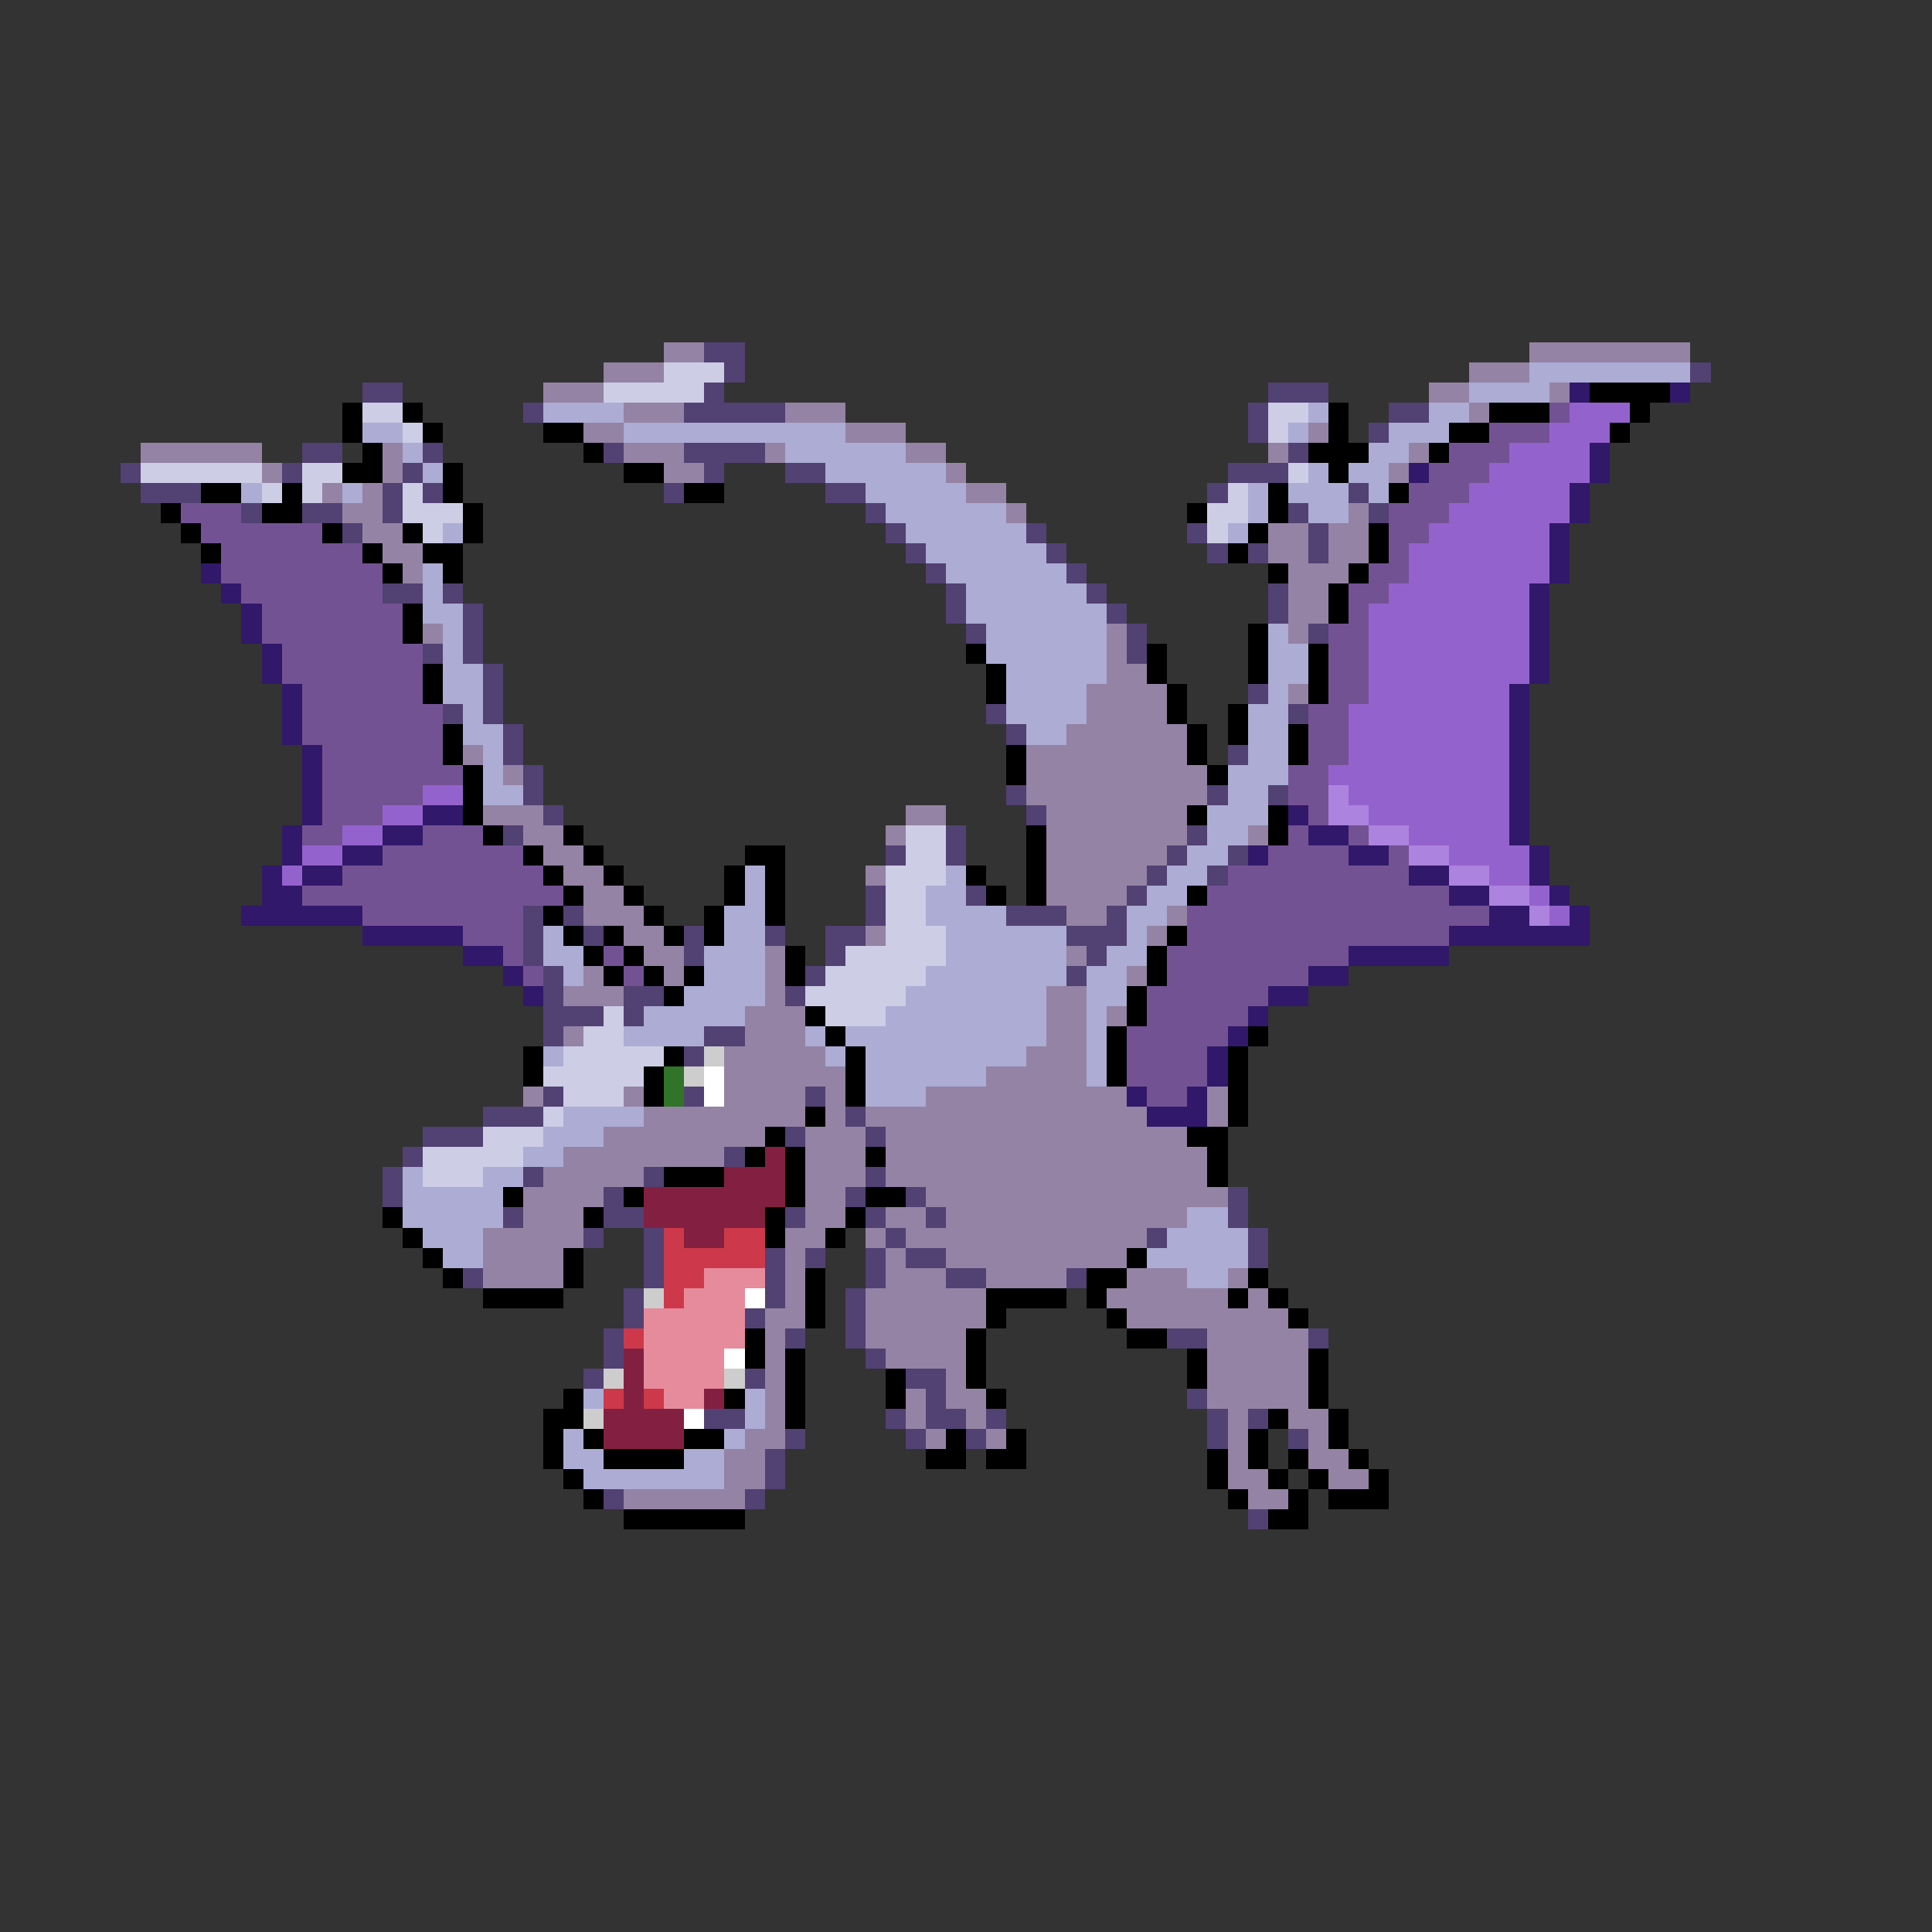 <svg xmlns="http://www.w3.org/2000/svg" viewBox="0 -0.5 96 96" shape-rendering="crispEdges">
<rect x="0" y="-0.5" width="96" height="96" fill="#333333" stroke="none"/>
<path stroke="#9483a4" d="M33 17h2M76 17h8M30 18h3M73 18h3M27 19h3M71 19h2M77 19h1M31 20h3M39 20h3M73 20h1M29 21h2M42 21h3M65 21h1M7 22h6M19 22h1M31 22h3M38 22h1M45 22h2M63 22h1M70 22h1M13 23h1M19 23h1M33 23h2M47 23h1M69 23h1M16 24h1M18 24h1M48 24h2M17 25h2M50 25h1M67 25h1M18 26h2M63 26h2M66 26h2M19 27h2M63 27h2M66 27h2M20 28h1M64 28h3M64 29h2M64 30h2M21 31h1M55 31h1M64 31h1M55 32h1M55 33h2M54 34h4M64 34h1M54 35h4M53 36h6M23 37h1M51 37h8M25 38h1M51 38h9M51 39h9M24 40h3M45 40h2M52 40h7M26 41h2M44 41h1M52 41h7M62 41h1M27 42h2M52 42h6M28 43h2M43 43h1M52 43h5M29 44h2M52 44h4M29 45h3M53 45h2M58 45h1M31 46h2M43 46h1M57 46h1M32 47h2M38 47h1M53 47h1M29 48h1M33 48h1M38 48h1M56 48h1M28 49h3M38 49h1M52 49h2M37 50h3M52 50h2M55 50h1M28 51h1M37 51h3M52 51h2M36 52h5M51 52h3M36 53h6M49 53h5M26 54h1M31 54h1M36 54h4M41 54h1M46 54h10M60 54h1M32 55h8M41 55h1M43 55h14M60 55h1M30 56h8M40 56h3M44 56h15M28 57h8M40 57h3M44 57h16M27 58h5M40 58h3M44 58h16M26 59h4M40 59h2M46 59h15M26 60h3M40 60h2M44 60h2M47 60h12M24 61h5M39 61h2M43 61h1M45 61h12M24 62h4M39 62h1M44 62h1M47 62h9M24 63h4M39 63h1M44 63h3M49 63h4M56 63h3M61 63h1M39 64h1M43 64h6M55 64h6M62 64h1M38 65h2M43 65h6M56 65h8M38 66h1M43 66h5M60 66h5M38 67h1M44 67h4M60 67h5M38 68h1M47 68h1M60 68h5M38 69h1M45 69h1M47 69h2M60 69h5M38 70h1M45 70h1M48 70h1M61 70h1M64 70h2M37 71h2M46 71h1M49 71h1M61 71h1M65 71h1M36 72h2M61 72h1M65 72h2M36 73h2M61 73h2M66 73h2M31 74h6M62 74h2" />
<path stroke="#524173" d="M35 17h2M36 18h1M84 18h1M18 19h2M35 19h1M63 19h3M26 20h1M34 20h5M62 20h1M69 20h2M62 21h1M68 21h1M15 22h2M21 22h1M30 22h1M34 22h4M64 22h1M6 23h1M14 23h1M20 23h1M35 23h1M39 23h2M61 23h3M7 24h3M19 24h1M21 24h1M33 24h1M41 24h2M60 24h1M67 24h1M12 25h1M15 25h2M19 25h1M43 25h1M64 25h1M68 25h1M17 26h1M44 26h1M51 26h1M59 26h1M65 26h1M45 27h1M52 27h1M60 27h1M62 27h1M65 27h1M46 28h1M53 28h1M19 29h2M22 29h1M47 29h1M54 29h1M63 29h1M23 30h1M47 30h1M55 30h1M63 30h1M23 31h1M48 31h1M56 31h1M65 31h1M21 32h1M23 32h1M56 32h1M24 33h1M24 34h1M62 34h1M22 35h1M24 35h1M49 35h1M64 35h1M25 36h1M50 36h1M25 37h1M61 37h1M26 38h1M26 39h1M50 39h1M60 39h1M63 39h1M27 40h1M51 40h1M25 41h1M47 41h1M59 41h1M44 42h1M47 42h1M58 42h1M61 42h1M57 43h1M60 43h1M43 44h1M48 44h1M56 44h1M26 45h1M28 45h1M43 45h1M50 45h3M55 45h1M26 46h1M29 46h1M34 46h1M38 46h1M41 46h2M53 46h3M26 47h1M34 47h1M41 47h1M54 47h1M27 48h1M40 48h1M53 48h1M27 49h1M31 49h2M39 49h1M27 50h3M31 50h1M27 51h1M35 51h2M34 52h1M27 54h1M34 54h1M40 54h1M24 55h3M42 55h1M21 56h3M39 56h1M43 56h1M20 57h1M36 57h1M19 58h1M26 58h1M32 58h1M43 58h1M19 59h1M30 59h1M42 59h1M45 59h1M61 59h1M25 60h1M30 60h2M39 60h1M43 60h1M46 60h1M61 60h1M29 61h1M32 61h1M44 61h1M57 61h1M62 61h1M32 62h1M38 62h1M40 62h1M43 62h1M45 62h2M62 62h1M23 63h1M32 63h1M38 63h1M43 63h1M47 63h2M53 63h1M31 64h1M38 64h1M42 64h1M31 65h1M37 65h1M42 65h1M30 66h1M39 66h1M42 66h1M58 66h2M65 66h1M30 67h1M43 67h1M29 68h1M37 68h1M45 68h2M46 69h1M59 69h1M35 70h2M44 70h1M46 70h2M49 70h1M60 70h1M62 70h1M39 71h1M45 71h1M48 71h1M60 71h1M64 71h1M38 72h1M38 73h1M30 74h1M37 74h1M62 75h1" />
<path stroke="#cdcde6" d="M33 18h3M30 19h5M18 20h2M63 20h2M20 21h1M63 21h1M7 23h6M15 23h2M64 23h1M13 24h1M15 24h1M20 24h1M61 24h1M20 25h3M60 25h2M21 26h1M60 26h1M45 41h2M45 42h2M44 43h3M44 44h2M44 45h2M44 46h3M42 47h5M41 48h5M40 49h5M30 50h1M41 50h3M29 51h2M28 52h5M27 53h5M28 54h3M27 55h1M24 56h3M21 57h5M21 58h3" />
<path stroke="#acacd5" d="M76 18h8M73 19h4M27 20h4M65 20h1M71 20h2M18 21h2M31 21h11M64 21h1M69 21h3M20 22h1M39 22h6M68 22h2M21 23h1M41 23h6M65 23h1M67 23h2M12 24h1M17 24h1M43 24h5M62 24h1M64 24h3M68 24h1M44 25h6M62 25h1M65 25h2M22 26h1M45 26h6M61 26h1M46 27h6M21 28h1M47 28h6M21 29h1M48 29h6M21 30h2M48 30h7M22 31h1M49 31h6M63 31h1M22 32h1M49 32h6M63 32h2M22 33h2M50 33h5M63 33h2M22 34h2M50 34h4M63 34h1M23 35h1M50 35h4M62 35h2M23 36h2M51 36h2M62 36h2M24 37h1M62 37h2M24 38h1M61 38h3M24 39h2M61 39h2M60 40h3M60 41h2M59 42h2M37 43h1M47 43h1M58 43h2M37 44h1M46 44h2M57 44h2M36 45h2M46 45h4M56 45h2M27 46h1M36 46h2M47 46h6M56 46h1M27 47h2M35 47h3M47 47h6M55 47h2M28 48h1M35 48h3M46 48h7M54 48h2M34 49h4M45 49h7M54 49h2M32 50h5M44 50h8M54 50h1M31 51h4M40 51h1M42 51h10M54 51h1M27 52h1M41 52h1M43 52h8M54 52h1M43 53h6M54 53h1M43 54h3M28 55h4M27 56h3M26 57h2M20 58h1M24 58h2M20 59h5M20 60h5M59 60h2M21 61h3M58 61h4M22 62h2M57 62h5M59 63h2M29 69h1M37 69h1M37 70h1M28 71h1M36 71h1M28 72h2M34 72h2M29 73h7" />
<path stroke="#31186a" d="M78 19h1M83 19h1M79 22h1M70 23h1M79 23h1M78 24h1M78 25h1M77 26h1M77 27h1M10 28h1M77 28h1M11 29h1M76 29h1M12 30h1M76 30h1M12 31h1M76 31h1M13 32h1M76 32h1M13 33h1M76 33h1M14 34h1M75 34h1M14 35h1M75 35h1M14 36h1M75 36h1M15 37h1M75 37h1M15 38h1M75 38h1M15 39h1M75 39h1M15 40h1M21 40h2M64 40h1M75 40h1M14 41h1M19 41h2M65 41h2M75 41h1M14 42h1M17 42h2M62 42h1M67 42h2M76 42h1M13 43h1M15 43h2M70 43h2M76 43h1M13 44h2M72 44h2M77 44h1M12 45h6M74 45h2M78 45h1M18 46h5M72 46h7M23 47h2M67 47h5M25 48h1M65 48h2M26 49h1M63 49h2M62 50h1M61 51h1M60 52h1M60 53h1M56 54h1M59 54h1M57 55h3" />
<path stroke="#000000" d="M79 19h4M17 20h1M20 20h1M66 20h1M74 20h3M81 20h1M17 21h1M21 21h1M27 21h2M66 21h1M72 21h2M80 21h1M18 22h1M29 22h1M65 22h3M71 22h1M17 23h2M22 23h1M31 23h2M66 23h1M10 24h2M14 24h1M22 24h1M34 24h2M63 24h1M69 24h1M8 25h1M13 25h2M23 25h1M59 25h1M63 25h1M9 26h1M16 26h1M20 26h1M23 26h1M62 26h1M68 26h1M10 27h1M18 27h1M21 27h2M61 27h1M68 27h1M19 28h1M22 28h1M63 28h1M67 28h1M66 29h1M20 30h1M66 30h1M20 31h1M62 31h1M48 32h1M57 32h1M62 32h1M65 32h1M21 33h1M49 33h1M57 33h1M62 33h1M65 33h1M21 34h1M49 34h1M58 34h1M65 34h1M58 35h1M61 35h1M22 36h1M59 36h1M61 36h1M64 36h1M22 37h1M50 37h1M59 37h1M64 37h1M23 38h1M50 38h1M60 38h1M23 39h1M23 40h1M59 40h1M63 40h1M24 41h1M28 41h1M51 41h1M63 41h1M26 42h1M29 42h1M37 42h2M51 42h1M27 43h1M30 43h1M36 43h1M38 43h1M48 43h1M51 43h1M28 44h1M31 44h1M36 44h1M38 44h1M49 44h1M51 44h1M59 44h1M27 45h1M32 45h1M35 45h1M38 45h1M28 46h1M30 46h1M33 46h1M35 46h1M58 46h1M29 47h1M31 47h1M39 47h1M57 47h1M30 48h1M32 48h1M34 48h1M39 48h1M57 48h1M33 49h1M56 49h1M40 50h1M56 50h1M41 51h1M55 51h1M62 51h1M26 52h1M33 52h1M42 52h1M55 52h1M61 52h1M26 53h1M32 53h1M42 53h1M55 53h1M61 53h1M32 54h1M42 54h1M61 54h1M40 55h1M61 55h1M38 56h1M59 56h2M37 57h1M39 57h1M43 57h1M60 57h1M33 58h3M39 58h1M60 58h1M25 59h1M31 59h1M39 59h1M43 59h2M19 60h1M29 60h1M38 60h1M42 60h1M20 61h1M38 61h1M41 61h1M21 62h1M28 62h1M56 62h1M22 63h1M28 63h1M40 63h1M54 63h2M62 63h1M24 64h4M40 64h1M49 64h4M54 64h1M61 64h1M63 64h1M40 65h1M49 65h1M55 65h1M64 65h1M37 66h1M48 66h1M56 66h2M37 67h1M39 67h1M48 67h1M59 67h1M65 67h1M39 68h1M44 68h1M48 68h1M59 68h1M65 68h1M28 69h1M36 69h1M39 69h1M44 69h1M49 69h1M65 69h1M27 70h2M39 70h1M63 70h1M66 70h1M27 71h1M29 71h1M34 71h2M47 71h1M50 71h1M62 71h1M66 71h1M27 72h1M30 72h4M46 72h2M49 72h2M60 72h1M62 72h1M64 72h1M67 72h1M28 73h1M60 73h1M63 73h1M65 73h1M68 73h1M29 74h1M61 74h1M64 74h1M66 74h3M31 75h6M63 75h2" />
<path stroke="#735294" d="M77 20h1M74 21h3M72 22h3M71 23h3M70 24h3M9 25h3M69 25h3M10 26h6M69 26h2M11 27h7M69 27h1M11 28h8M68 28h2M12 29h7M67 29h2M13 30h7M67 30h1M13 31h7M66 31h2M14 32h7M66 32h2M14 33h7M66 33h2M15 34h6M66 34h2M15 35h7M65 35h2M15 36h7M65 36h2M16 37h6M65 37h2M16 38h7M64 38h2M16 39h5M64 39h2M16 40h3M65 40h1M15 41h2M21 41h3M64 41h1M67 41h1M19 42h7M63 42h4M69 42h1M17 43h10M61 43h9M15 44h13M60 44h12M18 45h8M59 45h15M23 46h3M59 46h13M25 47h1M30 47h1M58 47h9M26 48h1M31 48h1M58 48h7M57 49h6M57 50h5M56 51h5M56 52h4M56 53h4M57 54h2" />
<path stroke="#9462cd" d="M78 20h3M77 21h3M75 22h4M74 23h5M73 24h5M72 25h6M71 26h6M70 27h7M70 28h7M69 29h7M68 30h8M68 31h8M68 32h8M68 33h8M68 34h7M67 35h8M67 36h8M67 37h8M66 38h9M21 39h2M67 39h8M19 40h2M68 40h7M17 41h2M70 41h5M15 42h2M72 42h4M14 43h1M74 43h2M76 44h1M77 45h1" />
<path stroke="#ac83de" d="M66 39h1M66 40h2M68 41h2M70 42h2M72 43h2M74 44h2M76 45h1" />
<path stroke="#cdcdcd" d="M35 52h1M34 53h1M32 64h1M30 68h1M36 68h1M29 70h1" />
<path stroke="#317329" d="M33 53h1M33 54h1" />
<path stroke="#ffffff" d="M35 53h1M35 54h1M37 64h1M36 67h1M34 70h1" />
<path stroke="#832041" d="M38 57h1M36 58h3M32 59h7M32 60h6M34 61h2M31 67h1M31 68h1M31 69h1M35 69h1M30 70h4M30 71h4" />
<path stroke="#cd394a" d="M33 61h1M36 61h2M33 62h5M33 63h2M33 64h1M31 66h1M30 69h1M32 69h1" />
<path stroke="#e68b9c" d="M35 63h3M34 64h3M32 65h5M32 66h5M32 67h4M32 68h4M33 69h2" />
</svg>
